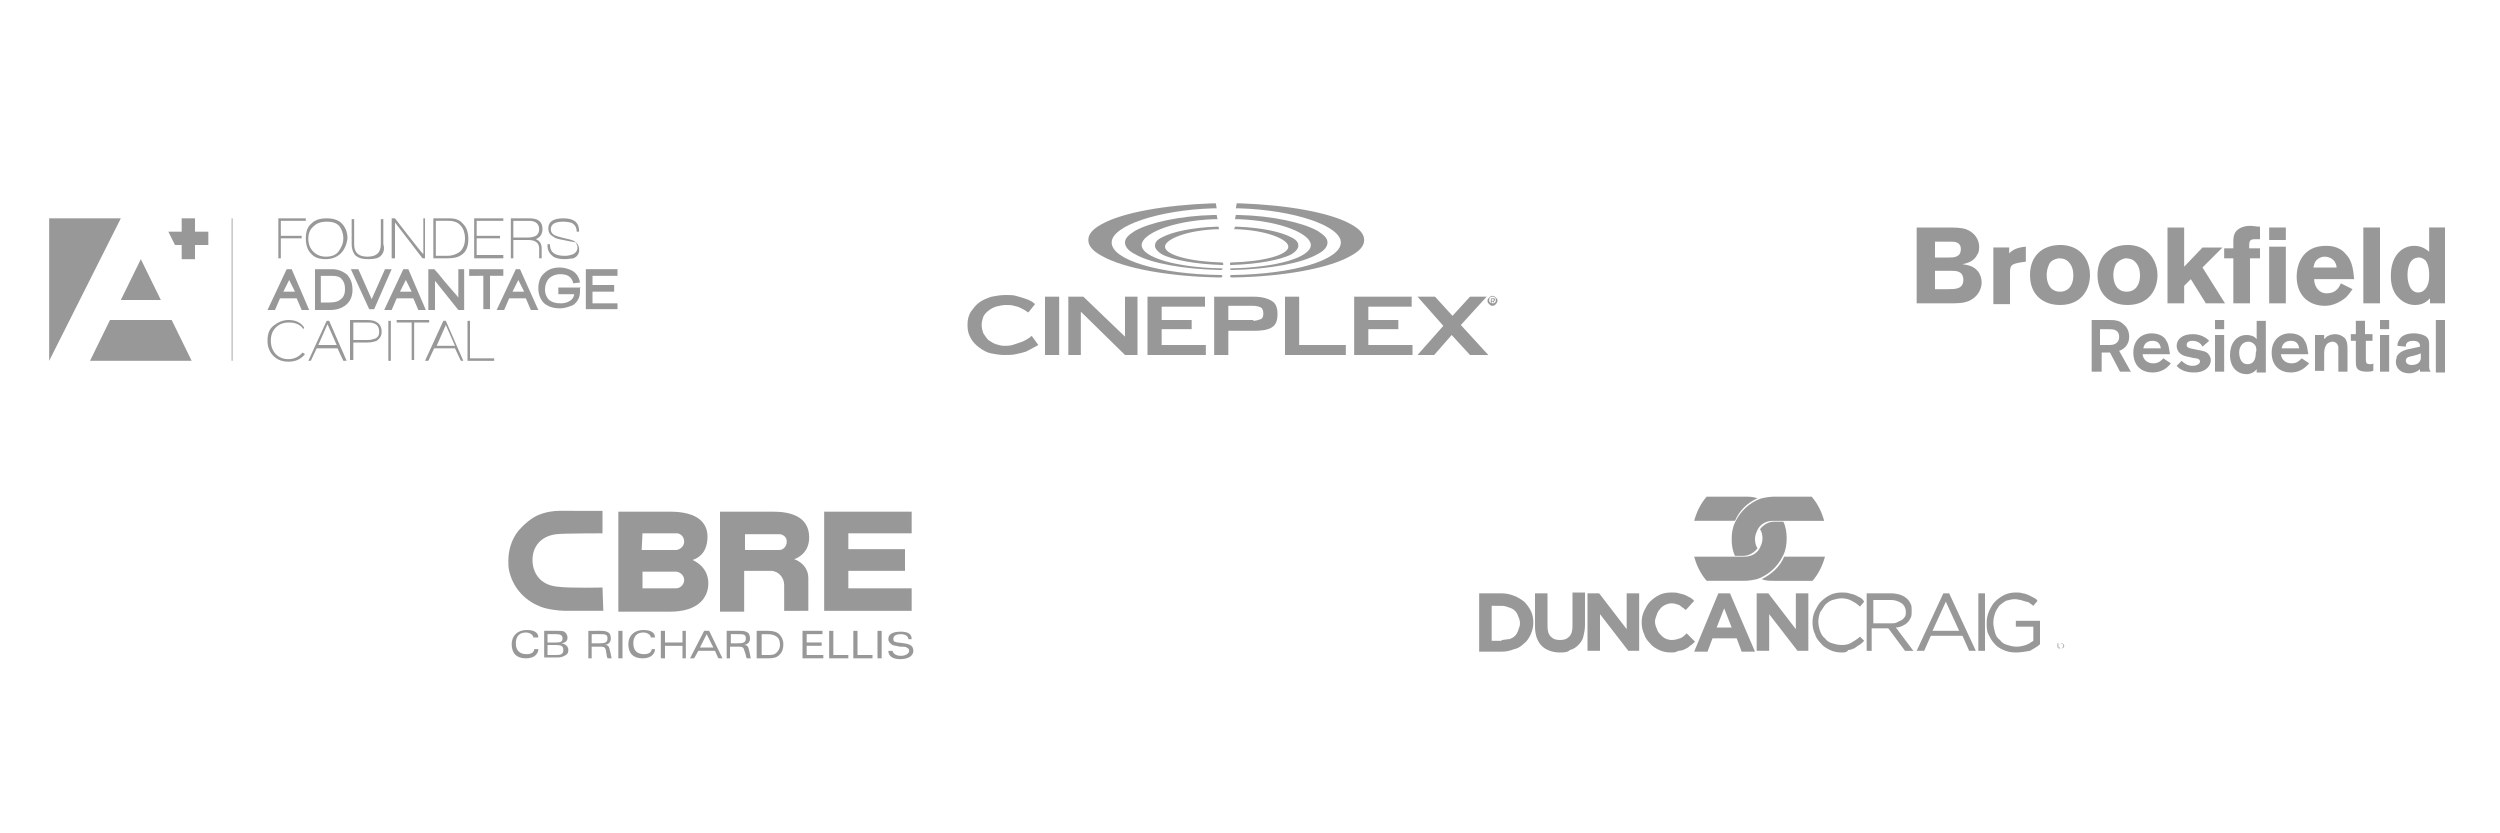 <svg id="Layer_1" xmlns="http://www.w3.org/2000/svg" viewBox="0 0 300 100"><style>.st0{fill:#989898;}</style><g id="XMLID_348_"><g id="XMLID_670_"><path id="XMLID_715_" class="st0" d="M230 27.3h3.5c1 0 1.8 0 2.4.2 1.1.4 1.6 1.3 1.6 2.1 0 .5-.1.8-.2.9-.4.9-1.3 1.1-1.8 1.2.6.1 1.3.2 1.8.8.3.3.5.9.5 1.4 0 .7-.4 1.7-1.5 2.2-.7.3-1.4.3-2.5.3H230v-9.1zm2.2 1.7v1.9h1.7c.5 0 1.4 0 1.4-1 0-.9-.8-.9-1.2-.9h-1.9zm0 3.5v2.2h1.6c.8 0 1.8 0 1.8-1.1s-.9-1.1-1.4-1.1h-2z"/><path id="XMLID_714_" class="st0" d="M241.1 30.4c.4-.4.9-.7 2-.8v1.8l-.7.1c-1 .2-1.2.3-1.2 1.2v3.8h-2v-6.8h1.9v.7z"/><path id="XMLID_711_" class="st0" d="M250.8 33c0 1.7-1 3.6-3.6 3.6-1.9 0-3.6-1.1-3.6-3.6 0-2.1 1.3-3.7 3.9-3.6 2.7.2 3.3 2.4 3.3 3.6m-4.9-1.3c-.2.4-.3.9-.3 1.3 0 1.1.5 2 1.6 2s1.6-.9 1.6-1.9c0-.8-.2-1.3-.6-1.7-.4-.4-.9-.4-1.2-.4-.5.1-.9.3-1.1.7"/><path id="XMLID_708_" class="st0" d="M258.9 33c0 1.7-1 3.6-3.6 3.6-1.9 0-3.6-1.1-3.6-3.6 0-2.1 1.3-3.7 3.9-3.6 2.6.2 3.3 2.4 3.3 3.6m-5-1.3c-.2.4-.3.9-.3 1.3 0 1.1.5 2 1.6 2s1.6-.9 1.6-1.9c0-.8-.2-1.3-.6-1.7-.4-.4-.9-.4-1.2-.4-.4.1-.8.3-1.1.7"/><path id="XMLID_707_" class="st0" d="M260.1 27.3h2V32l2.2-2.3h2.4l-2.4 2.4 2.7 4.3h-2.3l-1.8-2.9-.8.8v2.1h-2z"/><path id="XMLID_706_" class="st0" d="M268 29c0-.3 0-.8.3-1.2.2-.3.8-.7 1.7-.7.4 0 .8.1 1.2.1v1.5h-.5c-.8 0-.8.2-.8 1.1h1.3V31H270v5.4h-2V31h-1.1v-1.2h1.1V29z"/><path id="XMLID_703_" class="st0" d="M272.3 27.3h2v1.5h-2v-1.5zm0 2.3h2v6.8h-2v-6.8z"/><path id="XMLID_700_" class="st0" d="M282.3 34.7c-.2.3-.5.7-.8 1-.6.5-1.5 1-2.5 1-2 0-3.4-1.3-3.4-3.5 0-1.6.8-3.7 3.5-3.7.4 0 1.6 0 2.4 1 .9.9.9 2.3 1 3h-4.8c0 .8.5 1.7 1.5 1.7 1.1 0 1.5-.7 1.7-1.2l1.4.7zm-1.9-2.5c0-.3-.1-.7-.4-1-.2-.2-.6-.4-1-.4-.5 0-.8.2-1 .4-.3.3-.3.6-.4.9h2.8z"/><path id="XMLID_699_" class="st0" d="M283.6 27.3h2v9.1h-2z"/><path id="XMLID_696_" class="st0" d="M293.4 27.3v9.1h-1.8v-.6c-.3.3-.8.8-1.8.8-.7 0-1.4-.3-1.9-.8-1-.9-1-2.3-1-2.7 0-2.5 1.4-3.6 2.8-3.6.9 0 1.4.4 1.8.7v-2.9h1.9zm-1.9 5.7c0-.3 0-1.1-.4-1.7-.1-.1-.4-.4-.8-.4-1.4 0-1.4 1.8-1.4 2.1 0 .9.3 2.1 1.3 2.1.2 0 .5-.1.6-.2.7-.5.7-1.5.7-1.9"/><path id="XMLID_693_" class="st0" d="M250.9 38.4h2c.8 0 1.4 0 1.9.5.4.3.7.8.7 1.5 0 1.2-.9 1.6-1.2 1.7l1.4 2.5h-1.3l-1.2-2.3h-1v2.3H251v-6.2zm1.1 1v2H253.2c.3 0 1.1-.1 1.1-1 0-.1 0-.6-.5-.8-.2-.1-.6-.1-1.2-.1h-.6z"/><path id="XMLID_690_" class="st0" d="M260.5 43.6c-.5.7-1.3 1.1-2.2 1.1-1.2 0-2.3-.7-2.3-2.4 0-1.5 1-2.3 2.2-2.3 1.2 0 1.7.7 1.7.8.4.5.4 1.3.5 1.7h-3.3c.1.7.6 1.1 1.3 1.1.7 0 1-.4 1.2-.6l.9.6zm-1.2-1.8c-.1-.7-.5-.9-1-.9-.6 0-1 .3-1.1.9h2.1z"/><path id="XMLID_689_" class="st0" d="M261.8 43.3c.3.3.7.6 1.3.6.6 0 .9-.3.9-.5 0-.3-.3-.4-.5-.4s-.9-.2-1-.2c-1.1-.2-1.3-.9-1.3-1.3 0-.8.7-1.4 1.9-1.4.7 0 1.2.2 1.5.4.2.1.4.3.5.4l-.8.7c-.1-.2-.4-.7-1.2-.7-.5 0-.7.2-.7.5s.3.4.9.5c.9.2 1.2.2 1.5.4.3.2.5.6.5.9 0 .7-.6 1.5-2 1.5-.8 0-1.6-.2-2.1-.8l.6-.6z"/><path id="XMLID_686_" class="st0" d="M266.9 39.5h-1.1v-1.1h1.1v1.1zm0 5.1h-1.1v-4.4h1.1v4.4z"/><path id="XMLID_683_" class="st0" d="M271.9 38.4v6.3h-1.1v-.4c-.3.4-.8.6-1.2.6-1.1 0-2-.8-2-2.3 0-1.3.7-2.4 2-2.4.4 0 .9.1 1.2.5v-2.2h1.1zm-1.3 3c-.2-.2-.4-.4-.8-.4-.7 0-1.1.6-1.1 1.3 0 .1 0 1.4 1 1.4.6 0 1-.4 1-1.4.1-.2.1-.6-.1-.9"/><path id="XMLID_680_" class="st0" d="M277.1 43.6c-.6.7-1.3 1.1-2.2 1.1-1.2 0-2.3-.7-2.3-2.4 0-1.5 1-2.3 2.2-2.3 1.2 0 1.7.7 1.7.8.4.5.4 1.3.5 1.7h-3.3c.1.7.6 1.1 1.3 1.1.7 0 1-.4 1.2-.6l.9.6zm-1.2-1.8c-.1-.7-.5-.9-1-.9-.6 0-1 .3-1.1.9h2.1z"/><path id="XMLID_679_" class="st0" d="M277.8 40.2h1.1v.5l.3-.3c.3-.2.7-.3 1-.3.5 0 .9.2 1.2.5.3.4.3.9.3 1.4v2.6h-1.1v-2.3-.7c-.1-.4-.4-.6-.7-.6-.3 0-.7.2-.8.5-.2.3-.2.8-.2 1.1v1.9h-1.1v-4.3z"/><path id="XMLID_678_" class="st0" d="M283.9 40.9v2c0 .6 0 .8.5.8.2 0 .3 0 .4-.1v.9c-.3.1-.5.1-.8.1-.2 0-1 0-1.2-.5-.1-.2-.1-.5-.1-.9v-2.3h-.6v-.8h.6v-1.6h1.1v1.6h.9v.8h-.8z"/><path id="XMLID_675_" class="st0" d="M286.7 39.5h-1.1v-1.1h1.1v1.1zm0 5.1h-1.1v-4.4h1.1v4.4z"/><path id="XMLID_672_" class="st0" d="M287.7 41.5c0-.2 0-.4.2-.7.4-.8 1.5-.8 1.8-.8.4 0 .9.1 1.3.3.5.3.5.7.5 1.2v2.4c0 .3 0 .5.2.7h-1.3v-.3c-.2.2-.7.5-1.3.5-1 0-1.6-.6-1.6-1.4 0-.2.1-.4.1-.6.3-.6 1-.8 1.4-.9.9-.2 1-.2 1.4-.3 0-.2 0-.7-.8-.7-.4 0-.7.1-.8.3-.1.1-.1.3-.1.4l-1-.1zm2.8.9c-.2.1-.5.2-.9.3-.4.1-.9.1-.9.6 0 .3.3.5.7.5.5 0 .9-.2 1-.5.1-.1.1-.3.1-.4v-.5z"/><path id="XMLID_671_" class="st0" d="M292.3 38.4h1.1v6.3h-1.1z"/></g></g><g id="XMLID_223_"><g id="XMLID_567_"><path id="XMLID_606_" class="st0" d="M210.9 59.8c-.5-.2-1-.2-1.5-.2h-4.6c-.7.8-1.2 1.8-1.5 2.9h4.9c.5-1.2 1.5-2.2 2.7-2.7z"/><path id="XMLID_605_" class="st0" d="M211.4 69.5c.5.2 1 .2 1.5.2h4.6c.7-.8 1.2-1.8 1.5-2.9h-4.9c-.5 1.2-1.5 2.1-2.7 2.7z"/><path id="XMLID_604_" class="st0" d="M212.9 59.6c-.5 0-1.1.1-1.5.2-.1 0-.2.1-.3.1-1.2.5-2.2 1.4-2.8 2.6 0 .1-.1.1-.1.2-.3.6-.4 1.3-.4 2s.1 1.4.4 2h1c.7 0 1.3-.4 1.7-.9-.2-.3-.3-.7-.3-1.1 0-.4.1-.7.3-1.1 0-.1.1-.1.1-.2.4-.6 1-.9 1.8-.9h6.1c-.3-1.1-.8-2.1-1.5-2.9h-4.5c.1 0 .1 0 0 0z"/><path id="XMLID_602_" class="st0" d="M221 78.3c-.5 0-1-.1-1.4-.3-.4-.2-.8-.4-1.1-.8-.3-.3-.6-.7-.7-1.1-.2-.4-.3-.9-.3-1.4 0-.5.1-1 .3-1.4.2-.4.4-.8.7-1.1.3-.3.7-.6 1.1-.8.4-.2.9-.3 1.4-.3.3 0 .6 0 .9.1.3.1.5.1.7.2l.6.3c.2.1.4.3.5.5l-.5.6c-.3-.3-.6-.5-1-.7-.3-.2-.8-.3-1.2-.3-.4 0-.7.1-1.1.2-.3.1-.6.3-.9.6l-.6.9c-.1.3-.2.7-.2 1.1 0 .4.1.8.2 1.1.1.3.3.7.6.9.2.3.5.5.9.6.3.1.7.2 1.1.2.5 0 .9-.1 1.2-.3.3-.2.7-.4 1-.7l.5.5c-.2.2-.4.4-.6.5-.2.1-.4.3-.6.4-.2.1-.5.2-.7.2-.2.3-.5.3-.8.3z"/><path id="XMLID_599_" class="st0" d="M224 71.2h3c.4 0 .8.1 1.1.2.3.1.6.3.8.5.2.2.3.4.4.6.1.2.1.5.1.8 0 .3 0 .6-.1.8-.1.2-.2.4-.4.6-.2.2-.4.3-.6.4-.2.1-.5.2-.8.2l2.1 2.8h-1l-2-2.7h-2v2.7h-.6v-6.9zm2.9 3.6c.3 0 .5 0 .7-.1l.6-.3c.2-.1.3-.3.4-.4.1-.2.1-.4.1-.6 0-.4-.2-.8-.5-1-.3-.2-.7-.4-1.3-.4h-2.1v2.8h2.1z"/><path id="XMLID_596_" class="st0" d="M233.2 71.2h.7l3.2 6.9h-.8l-.8-1.8h-3.8l-.8 1.8h-.9l3.2-6.9zm1.9 4.5l-1.6-3.5-1.6 3.5h3.2z"/><path id="XMLID_594_" class="st0" d="M237.4 71.2h.8v6.9h-.8v-6.9z"/><path id="XMLID_592_" class="st0" d="M241.9 78.3c-.6 0-1-.1-1.5-.3-.4-.2-.8-.4-1.1-.8-.3-.3-.5-.7-.7-1.1-.2-.4-.2-.9-.2-1.4 0-.5.1-.9.3-1.4.2-.4.4-.8.7-1.1.3-.3.7-.6 1.1-.8.4-.2.9-.3 1.4-.3.3 0 .6 0 .8.1.2 0 .5.1.7.2l.6.3c.2.1.4.2.5.4l-.5.6c-.1-.1-.3-.2-.4-.3-.1-.1-.3-.2-.5-.2-.2-.1-.4-.1-.6-.2-.2 0-.4-.1-.7-.1-.4 0-.7.1-1.1.2-.3.2-.6.4-.8.6-.2.3-.4.6-.5.9-.1.3-.2.7-.2 1.1 0 .4.1.8.2 1.2.1.4.3.7.6.9.2.3.5.5.9.6.3.1.7.2 1.1.2.4 0 .8-.1 1.1-.2.3-.1.6-.3.9-.5v-1.7h-2.1v-.7h2.9v2.8c-.3.3-.7.5-1.2.8-.6.1-1.1.2-1.7.2z"/><g id="XMLID_583_"><g id="XMLID_584_"><path id="XMLID_590_" class="st0" d="M245.2 77.2v1h.6-.6v-1z"/><path id="XMLID_588_" class="st0" d="M246.1 77.2v1h.6-.6v-1z"/><path id="XMLID_585_" class="st0" d="M246.9 77.2h.4c.1 0 .2 0 .3.1.1.1.1.1.1.2s0 .2-.1.2c-.1.1-.2.1-.3.1h-.3v.4-1zm.3.6c.1 0 .2 0 .3-.1.1 0 .1-.1.1-.2s0-.2-.1-.2-.1-.1-.3-.1h-.3v.5h.3z"/></g></g><path id="XMLID_582_" class="st0" d="M209.3 69.7c.5 0 1.1-.1 1.5-.2.1 0 .2-.1.3-.1 1.2-.5 2.2-1.4 2.8-2.6 0-.1.1-.1.1-.2.3-.6.4-1.3.4-2s-.1-1.4-.4-2h-1.1c-.7 0-1.3.4-1.7.9.2.3.3.7.3 1.1 0 .4-.1.7-.3 1.1 0 .1-.1.1-.1.2-.4.6-1 .9-1.8.9h-6c.3 1.1.8 2.1 1.5 2.9h4.5z"/><path id="XMLID_579_" class="st0" d="M177.5 71.2h2.7c.5 0 1 .1 1.5.3.5.2.8.4 1.2.7.3.3.6.7.8 1.1.2.4.3.9.3 1.4 0 .5-.1.9-.3 1.4-.2.4-.4.8-.8 1.1-.3.3-.7.6-1.2.7-.5.2-1 .3-1.5.3h-2.7v-7zm2.7 5.6c.3 0 .6-.1.9-.1.3-.1.5-.2.7-.4.2-.2.3-.4.4-.7.1-.3.2-.5.2-.8 0-.3-.1-.6-.2-.8-.1-.3-.2-.5-.4-.7-.2-.2-.4-.3-.7-.4-.3-.1-.5-.2-.9-.2H179v4.2h1.2z"/><path id="XMLID_577_" class="st0" d="M187.2 78.3c-.9 0-1.7-.3-2.2-.8-.5-.5-.8-1.3-.8-2.3v-4h1.5v3.9c0 .6.1 1 .4 1.3.3.3.6.4 1.1.4.5 0 .8-.1 1.1-.4.3-.3.4-.7.4-1.3v-4h1.5V75c0 .5-.1 1-.2 1.4-.1.4-.3.7-.6 1-.3.3-.6.5-1 .6-.3.3-.8.3-1.2.3z"/><path id="XMLID_575_" class="st0" d="M190.5 71.2h1.4l3.3 4.3v-4.3h1.5v6.9h-1.3l-3.4-4.4v4.4h-1.5v-6.9z"/><path id="XMLID_573_" class="st0" d="M200.5 78.3c-.5 0-1-.1-1.4-.3-.4-.2-.8-.4-1.1-.8-.3-.3-.6-.7-.7-1.1-.2-.4-.3-.9-.3-1.4 0-.5.1-1 .3-1.4.2-.4.4-.8.7-1.1.3-.3.7-.6 1.1-.8.4-.2.9-.3 1.5-.3.3 0 .6 0 .9.1.3.1.5.1.7.2l.6.3c.2.1.4.3.5.4l-1 1.1c-.3-.2-.5-.4-.8-.6-.3-.1-.6-.2-.9-.2-.3 0-.6.1-.8.2-.2.1-.5.3-.6.5-.2.2-.3.4-.4.7-.1.3-.2.5-.2.8 0 .3.1.6.2.8.1.3.2.5.4.7.2.2.4.4.6.5.2.1.5.2.8.2.4 0 .7-.1 1-.2.3-.1.5-.3.8-.6l1 1c-.2.2-.4.4-.6.5-.2.2-.4.3-.6.4-.2.1-.5.2-.8.2-.3.2-.6.2-.9.2z"/><path id="XMLID_570_" class="st0" d="M206.2 71.2h1.4l3 7H209l-.6-1.6h-2.9l-.6 1.6h-1.6l2.9-7zm1.6 4.1l-.9-2.3-.9 2.3h1.8z"/><path id="XMLID_568_" class="st0" d="M210.8 71.2h1.4l3.3 4.3v-4.3h1.5v6.9h-1.3l-3.4-4.4v4.4h-1.5v-6.9z"/></g></g><g id="XMLID_145_"><g id="XMLID_351_"><g id="XMLID_369_"><path id="XMLID_375_" class="st0" d="M146.7 31.5c-3.9-.1-6.9-.9-6.9-1.9 0-.9 2.7-2 6.4-2.1h.1l-.1-.3h-.2c-2.9.1-5.3.6-6.6 1.3-.6.3-.8.6-.8 1 0 .3.3.7.8 1 1.3.7 4.1 1.2 7.2 1.3h.1c.1 0 .1 0 .1-.1s-.1-.2-.1-.2z"/><path id="XMLID_374_" class="st0" d="M146.6 32.2h-.1c-5.3-.1-9.5-1.3-9.5-2.8 0-1.3 3.5-2.9 8.7-3.1h.4l-.1-.5h-.4c-4 .1-7.6.9-9.4 1.9-.8.5-1.2.9-1.2 1.4 0 .5.4 1 1.2 1.4 1.9 1.1 5.8 1.8 10.2 1.9h.1c.1 0 .2-.1.2-.1.1 0 0-.1-.1-.1z"/><path id="XMLID_373_" class="st0" d="M146.5 33h-.1c-7.3-.1-13-1.8-13-3.9 0-2 5.6-3.9 12.2-4.1h.4l-.1-.6h-.4c-5.7.2-10.8 1.1-13.3 2.5-1.1.6-1.6 1.2-1.6 1.9s.5 1.3 1.6 1.9c2.6 1.5 8.1 2.5 14.2 2.6h.1c.1 0 .2-.1.2-.2 0 0-.1-.1-.2-.1z"/><path id="XMLID_372_" class="st0" d="M147.7 31.5c3.9-.1 6.9-.9 6.9-1.9 0-.9-2.7-2-6.4-2.1h-.1l.1-.3h.2c2.9.1 5.3.6 6.6 1.3.6.3.8.6.8 1 0 .3-.3.7-.8 1-1.3.7-4.1 1.2-7.2 1.3h-.1c-.1 0-.1 0-.1-.1s0-.2.1-.2z"/><path id="XMLID_371_" class="st0" d="M147.7 32.2h.1c5.3-.1 9.5-1.3 9.5-2.8 0-1.3-3.5-2.9-8.7-3.1h-.4l.1-.5h.4c4 .1 7.6.9 9.4 1.9.8.5 1.2.9 1.2 1.4 0 .5-.4 1-1.2 1.4-1.9 1.1-5.8 1.8-10.2 1.9h-.1c-.1 0-.2-.1-.2-.1s0-.1.1-.1z"/><path id="XMLID_370_" class="st0" d="M147.8 33h.1c7.3-.1 13-1.8 13-3.9 0-2-5.6-3.9-12.2-4.1h-.4l.1-.6h.4c5.7.2 10.8 1.1 13.3 2.5 1.1.6 1.6 1.2 1.6 1.9s-.5 1.3-1.6 1.9c-2.6 1.5-8.1 2.5-14.2 2.6h-.1c-.1 0-.2-.1-.2-.2 0 0 .1-.1.2-.1z"/></g><path id="XMLID_367_" class="st0" d="M123.8 40.3l.8 1.1c-.7.4-1.5.8-1.5.8-.3.1-.7.2-1.2.3-.4.1-.9.1-1.4.1-.5 0-1.1-.1-1.6-.2s-1-.4-1.4-.7c-.4-.3-.8-.7-1-1.1-.3-.5-.4-1-.4-1.6 0-.6.1-1.1.4-1.6.3-.4.6-.8 1-1.1.4-.3.9-.5 1.5-.7.5-.1 1.1-.2 1.7-.2.4 0 .9 0 1.2.1.4.1.7.2 1 .3 1 .3 1.3.7 1.3.7l-.8 1c-.7-.5-1.3-.7-1.3-.7-.1 0-.3-.1-.4-.1-.3-.1-.6-.1-1-.1s-.8.1-1.2.2c-.3.1-.7.3-.9.5-.3.2-.5.5-.6.7-.1.3-.2.6-.2 1s.1.7.2 1c.2.3.4.6.6.8.3.2.6.4.9.5.3.1.7.2 1 .2.3 0 .6 0 1-.1l.9-.3c.9-.3 1.4-.8 1.4-.8z"/><path id="XMLID_364_" class="st0" d="M147.4 42.6h-1.7v-7h4.7c1 0 1.7.2 2.2.5.5.3.7.8.7 1.6s-.2 1.3-.7 1.6c-.5.3-1.2.4-2.2.4h-3v2.9zm3-4.1c.3 0 .6-.1.9-.2.2-.1.3-.3.3-.7 0-.3-.1-.6-.3-.7-.2-.1-.5-.2-.9-.2h-3v1.7h3z"/><g id="XMLID_358_"><path id="XMLID_359_" class="st0" d="M179.5 36.5c-.1.1-.2.2-.4.2s-.3-.1-.4-.2c-.1-.1-.2-.2-.2-.4s.1-.3.2-.4c.1-.1.2-.2.4-.2s.3.1.4.2c.1.1.2.2.2.4 0 .1-.1.3-.2.4zm-.7-.8c-.1.1-.1.2-.1.3 0 .1 0 .2.1.3.1.1.2.1.3.1.1 0 .2 0 .3-.1.1-.1.1-.2.1-.3 0-.1 0-.2-.1-.3-.1-.1-.2-.1-.3-.1-.1 0-.2 0-.3.1zm.3.1h.2c.1 0 .1.1.1.2s0 .1-.1.1h-.1s.1 0 .1.1v.1h-.1c0-.1 0-.1-.1-.1h-.1v.2h-.1v-.6h.2zm.1.1h-.2v.2h.2c.1-.1.1-.1 0-.2.1 0 .1 0 0 0z"/></g><path id="XMLID_357_" class="st0" d="M125.4 35.6h1.7v7h-1.7z"/><path id="XMLID_356_" class="st0" d="M128.2 35.6v7h1.5v-5.2l5.3 5.2h1.5v-7H135v4.8l-5-4.8z"/><path id="XMLID_355_" class="st0" d="M144.7 42.6v-1.2h-5.3v-1.9h3.6v-1.1h-3.6v-1.6h5.2v-1.2h-6.9v7z"/><path id="XMLID_354_" class="st0" d="M169.5 42.6v-1.2h-5.3v-1.9h3.6v-1.1h-3.6v-1.6h5.2v-1.2h-6.9v7z"/><path id="XMLID_353_" class="st0" d="M154.2 35.6v7h7.3v-1.2h-5.6v-5.8z"/><path id="XMLID_352_" class="st0" d="M170.1 35.6l3.1 3.5-3.1 3.5h2l2.1-2.4 2.2 2.4h2.2l-3.3-3.6 3.1-3.4h-2l-2.1 2.3-2.1-2.3z"/></g></g><g id="XMLID_66_"><g id="XMLID_465_"><path id="XMLID_499_" class="st0" d="M64.6 78c-.1.6-.6 1-1.5 1-1.1 0-1.7-.6-1.7-1.7 0-1 .7-1.7 1.8-1.7.9 0 1.4.3 1.4.9H64c0-.3-.4-.6-.9-.6-.8 0-1.2.5-1.2 1.3 0 .9.5 1.3 1.3 1.3.5 0 .9-.2.9-.6h.5"/><path id="XMLID_495_" class="st0" d="M66.8 78.6c.5 0 .8-.1.8-.6s-.3-.6-.9-.6h-1v1.2h1.1m-1.1-1.5h1c.6 0 .8-.1.8-.5s-.3-.5-.8-.5h-1v1zm-.4-1.4h1.6c.4 0 .6 0 .8.1.2.1.4.4.4.7 0 .4-.2.6-.7.7.5.1.8.4.8.8 0 .3-.1.5-.3.6-.3.2-.6.3-1 .3h-1.6v-3.2z"/><path id="XMLID_492_" class="st0" d="M71.9 77.2c.7 0 1-.1 1-.6s-.3-.5-1-.5H71v1.1h.9m-1.3-1.5H72c.4 0 .7 0 1 .2.2.1.3.4.3.7 0 .4-.2.7-.7.8.4 0 .5.2.6.7l.1.4c0 .2.1.4.1.5h-.5c0-.1-.1-.2-.1-.4l-.1-.6c-.1-.4-.3-.4-.8-.4H71V79h-.4v-3.3z"/><path id="XMLID_491_" class="st0" d="M74.2 75.7h.5V79h-.5z"/><path id="XMLID_490_" class="st0" d="M78.6 78c-.1.6-.6 1-1.5 1-1.1 0-1.7-.6-1.7-1.7 0-1 .7-1.7 1.8-1.7.9 0 1.4.3 1.4.9h-.5c0-.3-.4-.6-.9-.6-.8 0-1.2.5-1.2 1.3 0 .9.5 1.3 1.3 1.3.5 0 .9-.2.9-.6h.4"/><path id="XMLID_489_" class="st0" d="M79.3 79v-3.3h.5v1.4h2.1v-1.4h.4V79h-.4v-1.5h-2.1V79h-.5"/><path id="XMLID_486_" class="st0" d="M85.6 77.7l-.8-1.6-.8 1.6h1.6m-1.1-2h.6l1.6 3.3h-.5l-.4-.9h-2l-.5.9h-.5l1.7-3.3z"/><path id="XMLID_483_" class="st0" d="M88.5 77.2c.7 0 1-.1 1-.6s-.3-.5-1-.5h-.8v1.1h.8m-1.3-1.5h1.5c.4 0 .7 0 1 .2.2.1.3.4.3.7 0 .4-.2.7-.7.8.4 0 .5.2.6.7l.1.4c0 .2.1.4.1.5h-.5c0-.1-.1-.2-.1-.4l-.2-.6c-.1-.4-.3-.4-.8-.4h-.9V79h-.4v-3.3z"/><path id="XMLID_480_" class="st0" d="M92.1 78.6c.5 0 .8 0 1.1-.3.2-.2.4-.5.4-.9s-.1-.8-.4-1c-.3-.2-.6-.3-1.1-.3h-.7v2.5h.7m-1.3-2.9h1.3c.6 0 1.1.1 1.4.4.3.3.5.7.5 1.2s-.1.9-.4 1.2c-.3.4-.8.5-1.4.5h-1.4v-3.3z"/><path id="XMLID_479_" class="st0" d="M96.3 75.7h2.4v.4h-1.9v1h1.8v.4h-1.8v1.1h2v.4h-2.5v-3.3"/><path id="XMLID_478_" class="st0" d="M99.5 75.7h.5v2.9h1.8v.4h-2.3v-3.3"/><path id="XMLID_477_" class="st0" d="M102.4 75.7h.5v2.9h1.8v.4h-2.3v-3.3"/><path id="XMLID_476_" class="st0" d="M105.3 75.7h.5V79h-.5z"/><path id="XMLID_475_" class="st0" d="M107.1 78c0 .4.4.7 1 .7s1-.3 1-.6c0-.2-.1-.3-.3-.4-.1-.1-.4-.1-.8-.1-.4-.1-.6-.1-.9-.2-.3-.2-.5-.4-.5-.7 0-.6.5-.9 1.5-.9.9 0 1.3.3 1.3.9h-.4c0-.4-.4-.6-.9-.6-.6 0-.9.2-.9.6 0 .2.1.3.2.3.1.1.5.1 1.1.2.7.1 1.1.3 1.1.9 0 .6-.6 1-1.6 1-.9 0-1.4-.4-1.4-1h.5"/><path id="XMLID_471_" class="st0" d="M81.1 70.6h-4v-2h4.1c.5.1.9.5.9 1s-.4 1-1 1m-4-6.6h4.2c.5.1.8.5.8 1s-.4.9-.9 1H77l.1-2zm6 3.2c1.5-.5 1.8-1.8 1.8-2.8 0-1.6-1.1-3-4.5-3h-6.2v12h6.2c3.4 0 4.6-1.7 4.6-3.4 0-2.1-1.9-2.8-1.9-2.8z"/><path id="XMLID_470_" class="st0" d="M98.9 61.4h10.5V64h-7.6v1.9h6.8v2.6h-6.8v2.1h7.6v2.7H98.9V61.4"/><path id="XMLID_467_" class="st0" d="M94.4 65.2c-.1.4-.4.8-.9.8h-4.1v-1.9h4.1c.5 0 .9.4.9.8v.3m-1.6-3.8h-6.4v12h2.9v-4.9h3.2c.9 0 1.6.8 1.6 1.7v3.1H97v-3.9c0-1.8-1.7-2.3-1.7-2.3s1.8-.5 1.8-2.6c0-2.5-2.2-3.1-4.3-3.1z"/><path id="XMLID_466_" class="st0" d="M72.3 70.5s-4 .1-5.4-.1c-2.2-.2-3-1.8-3-3.2 0-1.7 1.1-2.9 2.9-3.1.8-.1 5.4-.1 5.4-.1h.1v-2.7H67.1c-.6 0-1.5.1-2.5.5-.9.4-1.7 1.1-2.4 1.9-.8 1-1.2 2.3-1.2 3.6 0 .4 0 .8.1 1.2.4 1.8 1.6 3.3 3.3 4.1.6.3 1.5.6 3.3.7H72.4l-.1-2.8"/></g></g><g id="XMLID_5_"><path id="XMLID_64_" class="st0" d="M21.8 31.1h1.6v-1.7H25v-1.6h-1.6v-1.6h-1.6v1.6h-1.6l.8 1.6h.8z"/><g id="XMLID_61_"><path id="XMLID_63_" class="st0" d="M19.3 36l-2.4-4.9-2.4 4.9z"/><path id="XMLID_62_" class="st0" d="M20.6 38.4h-7.4l-2.4 4.9H23z"/></g><path id="XMLID_58_" class="st0" d="M34.4 32.3l-2.3 4.9h.9l.6-1.4h2l.6 1.4h.9L35 32.3h-.6zM34 35l.7-1.4.7 1.4H34z"/><path id="XMLID_55_" class="st0" d="M39.8 32.3h-2v4.9h1.8c.8 0 1.4-.2 1.9-.6.5-.4.8-1 .8-1.8s-.2-1.3-.6-1.8c-.6-.5-1.2-.7-1.9-.7zm-1.2.8h1.2c.6 0 1 .1 1.2.4.3.3.4.7.4 1.2 0 .6-.2 1-.5 1.2-.3.3-.8.4-1.4.4h-1v-3.2z"/><path id="XMLID_54_" class="st0" d="M46.2 32.3l-1.6 3.6-1.6-3.6h-.9l2.2 4.8h.6l2.1-4.8z"/><path id="XMLID_51_" class="st0" d="M48.4 32.3l-2.3 4.9h.9l.6-1.4h2l.6 1.4h.9L49 32.3h-.6zM48 35l.7-1.4.7 1.4H48z"/><path id="XMLID_50_" class="st0" d="M55 35.7c-.3-.4-.7-.8-1.2-1.4-.7-.8-1.2-1.5-1.6-1.9l-.1-.1h-.7v4.9h.8v-3.5l2.8 3.5h.7v-4.9H55v3.4z"/><path id="XMLID_49_" class="st0" d="M60.4 32.3h-4.1v.8H58v4h.8v-4h1.6z"/><path id="XMLID_46_" class="st0" d="M61.9 32.3l-2.3 4.9h.9l.6-1.4h2l.6 1.4h.9l-2.2-4.9h-.5zm-.4 2.7l.7-1.4.7 1.4h-1.4z"/><path id="XMLID_45_" class="st0" d="M69.7 34.5H67v.8h1.9c0 .3-.2.6-.5.8-.3.2-.7.3-1.1.3-.6 0-1-.1-1.4-.4-.3-.3-.5-.7-.5-1.3 0-.5.2-1 .5-1.3.3-.3.8-.5 1.3-.5.9 0 1.4.3 1.6 1.1l.8-.1c-.1-.6-.4-1.1-.9-1.4-.4-.2-.9-.4-1.5-.4-.8 0-1.4.2-1.9.7-.5.4-.7 1.1-.7 1.8 0 .8.3 1.4.7 1.8.5.4 1.1.6 1.9.6.6 0 1.1-.2 1.6-.4.5-.4.8-.9.8-1.6v-.4l.1-.1z"/><path id="XMLID_44_" class="st0" d="M71.1 36.4V35h2.6v-.8h-2.6v-1.1h3v-.8h-3.8v4.8h3.8v-.7z"/><path id="XMLID_43_" class="st0" d="M27.8 26.2h.1v17.1h-.1z"/><path id="XMLID_42_" class="st0" d="M5.9 43.3V26.2h8.6z"/><path id="XMLID_40_" class="st0" d="M33.7 26.5v1.8h2.5v.3h-2.5V31h-.3v-4.8h3.3v.3h-3z"/><path id="XMLID_37_" class="st0" d="M40.9 30.4c-.4.4-1 .7-1.8.7s-1.4-.2-1.8-.7c-.4-.4-.6-1-.6-1.8s.2-1.4.7-1.8c.4-.4 1-.6 1.8-.6s1.4.2 1.8.6c.4.4.7 1 .7 1.8-.1.8-.4 1.4-.8 1.8zm-.2-3.3c-.4-.4-.9-.5-1.5-.5-.7 0-1.2.2-1.5.5-.5.4-.7.9-.7 1.5 0 .7.2 1.2.6 1.6.4.4.9.6 1.5.6.7 0 1.2-.2 1.5-.6s.6-.9.6-1.6c0-.6-.2-1.1-.5-1.5z"/><path id="XMLID_35_" class="st0" d="M45.7 30.7c-.3.3-.8.4-1.5.4s-1.1-.1-1.5-.4c-.3-.3-.5-.8-.5-1.4v-3h.3v3c0 1 .5 1.5 1.6 1.5s1.6-.5 1.6-1.5v-3h.3v3c.2.6 0 1.1-.3 1.4z"/><path id="XMLID_33_" class="st0" d="M50.7 31l-3.3-4.3V31H47v-4.8h.4c.4.5.9 1.2 1.7 2.2.8 1 1.3 1.7 1.7 2.1v-4.3h.2V31h-.3z"/><path id="XMLID_30_" class="st0" d="M53.6 31H52v-4.8h1.9c.8 0 1.3.2 1.7.7.4.4.6 1 .6 1.8s-.2 1.4-.7 1.8c-.5.4-1.1.5-1.9.5zm1.7-3.9c-.3-.4-.8-.6-1.5-.6h-1.5v4.2h1.3c.7 0 1.2-.2 1.6-.5.4-.4.6-.9.6-1.6 0-.6-.2-1.2-.5-1.5z"/><path id="XMLID_28_" class="st0" d="M56.9 31v-4.8h3.5v.3h-3.2v1.8H60v.3h-2.8v2h3.2v.4h-3.5z"/><path id="XMLID_25_" class="st0" d="M64.3 28.7c.5.2.7.6.7 1.1V31h-.3v-1.2c0-.6-.4-1-1.3-1h-1.8V31h-.3v-4.8h2.2c1.1 0 1.6.4 1.6 1.3 0 .6-.3 1-.8 1.2zm-.8-2.2h-1.9v2h1.8c.4 0 .7-.1.9-.2.3-.2.4-.5.4-.8 0-.6-.4-1-1.2-1z"/><path id="XMLID_23_" class="st0" d="M67.8 31.1c-.6 0-1.1-.1-1.4-.3-.4-.3-.7-.7-.7-1.3v-.2h.3v.1c0 .9.6 1.3 1.8 1.3.4 0 .7-.1 1-.2.3-.2.5-.4.5-.8 0-.2-.1-.4-.2-.6-.1 0-.3-.1-.5-.1-.1 0-.5-.1-1-.2-.6-.1-1-.2-1.2-.4-.4-.2-.6-.5-.6-1 0-.8.6-1.2 1.8-1.2 1.3 0 1.9.5 1.9 1.6h-.3c0-.5-.2-.8-.5-1-.2-.1-.6-.2-1.1-.2-1 0-1.5.3-1.5.9 0 .3.1.5.4.7.2.1.5.2.9.3.8.2 1.4.3 1.6.5.3.2.5.5.5 1 0 .4-.2.8-.7 1-.2 0-.6.1-1 .1z"/><path id="XMLID_21_" class="st0" d="M36.4 39.5c-.3-.5-.9-.8-1.7-.8-.7 0-1.2.2-1.6.6-.4.4-.6.9-.6 1.6 0 .6.2 1.2.6 1.6.4.4.9.6 1.5.6.7 0 1.3-.3 1.7-.8l.3.2c-.5.6-1.1.9-2 .9-.7 0-1.3-.2-1.8-.7-.4-.4-.7-1-.7-1.8s.2-1.4.7-1.8 1.1-.7 1.8-.7c.9 0 1.5.3 1.9.9l-.1.2z"/><path id="XMLID_18_" class="st0" d="M41.2 43.3l-.7-1.5H38l-.7 1.5H37l2.2-4.8h.3l2.1 4.8h-.4zm-1.9-4.4l-1.1 2.5h2.2l-1.1-2.5z"/><path id="XMLID_15_" class="st0" d="M44.1 41.1h-1.7v2.1H42v-4.8h2.1c1.1 0 1.7.5 1.7 1.4 0 .5-.2.8-.6 1.1-.3.1-.6.2-1.1.2zm.1-2.4h-1.8v2.1h1.8c.3 0 .6-.1.9-.2.3-.2.4-.4.4-.8 0-.7-.4-1.1-1.3-1.1z"/><path id="XMLID_13_" class="st0" d="M49.7 38.7v4.5h-.3v-4.5h-1.8v-.3h3.9v.3h-1.8z"/><path id="XMLID_10_" class="st0" d="M55.3 43.3l-.7-1.5h-2.5l-.7 1.5H51l2.2-4.8h.3l2.1 4.8h-.3zM53.5 39l-1.1 2.5h2.2L53.5 39z"/><path id="XMLID_8_" class="st0" d="M56.1 43.3v-4.8h.3V43h2.9v.3h-3.2z"/><path id="XMLID_6_" class="st0" d="M46.6 43.3v-4.8h.3v4.8h-.3z"/></g></svg>